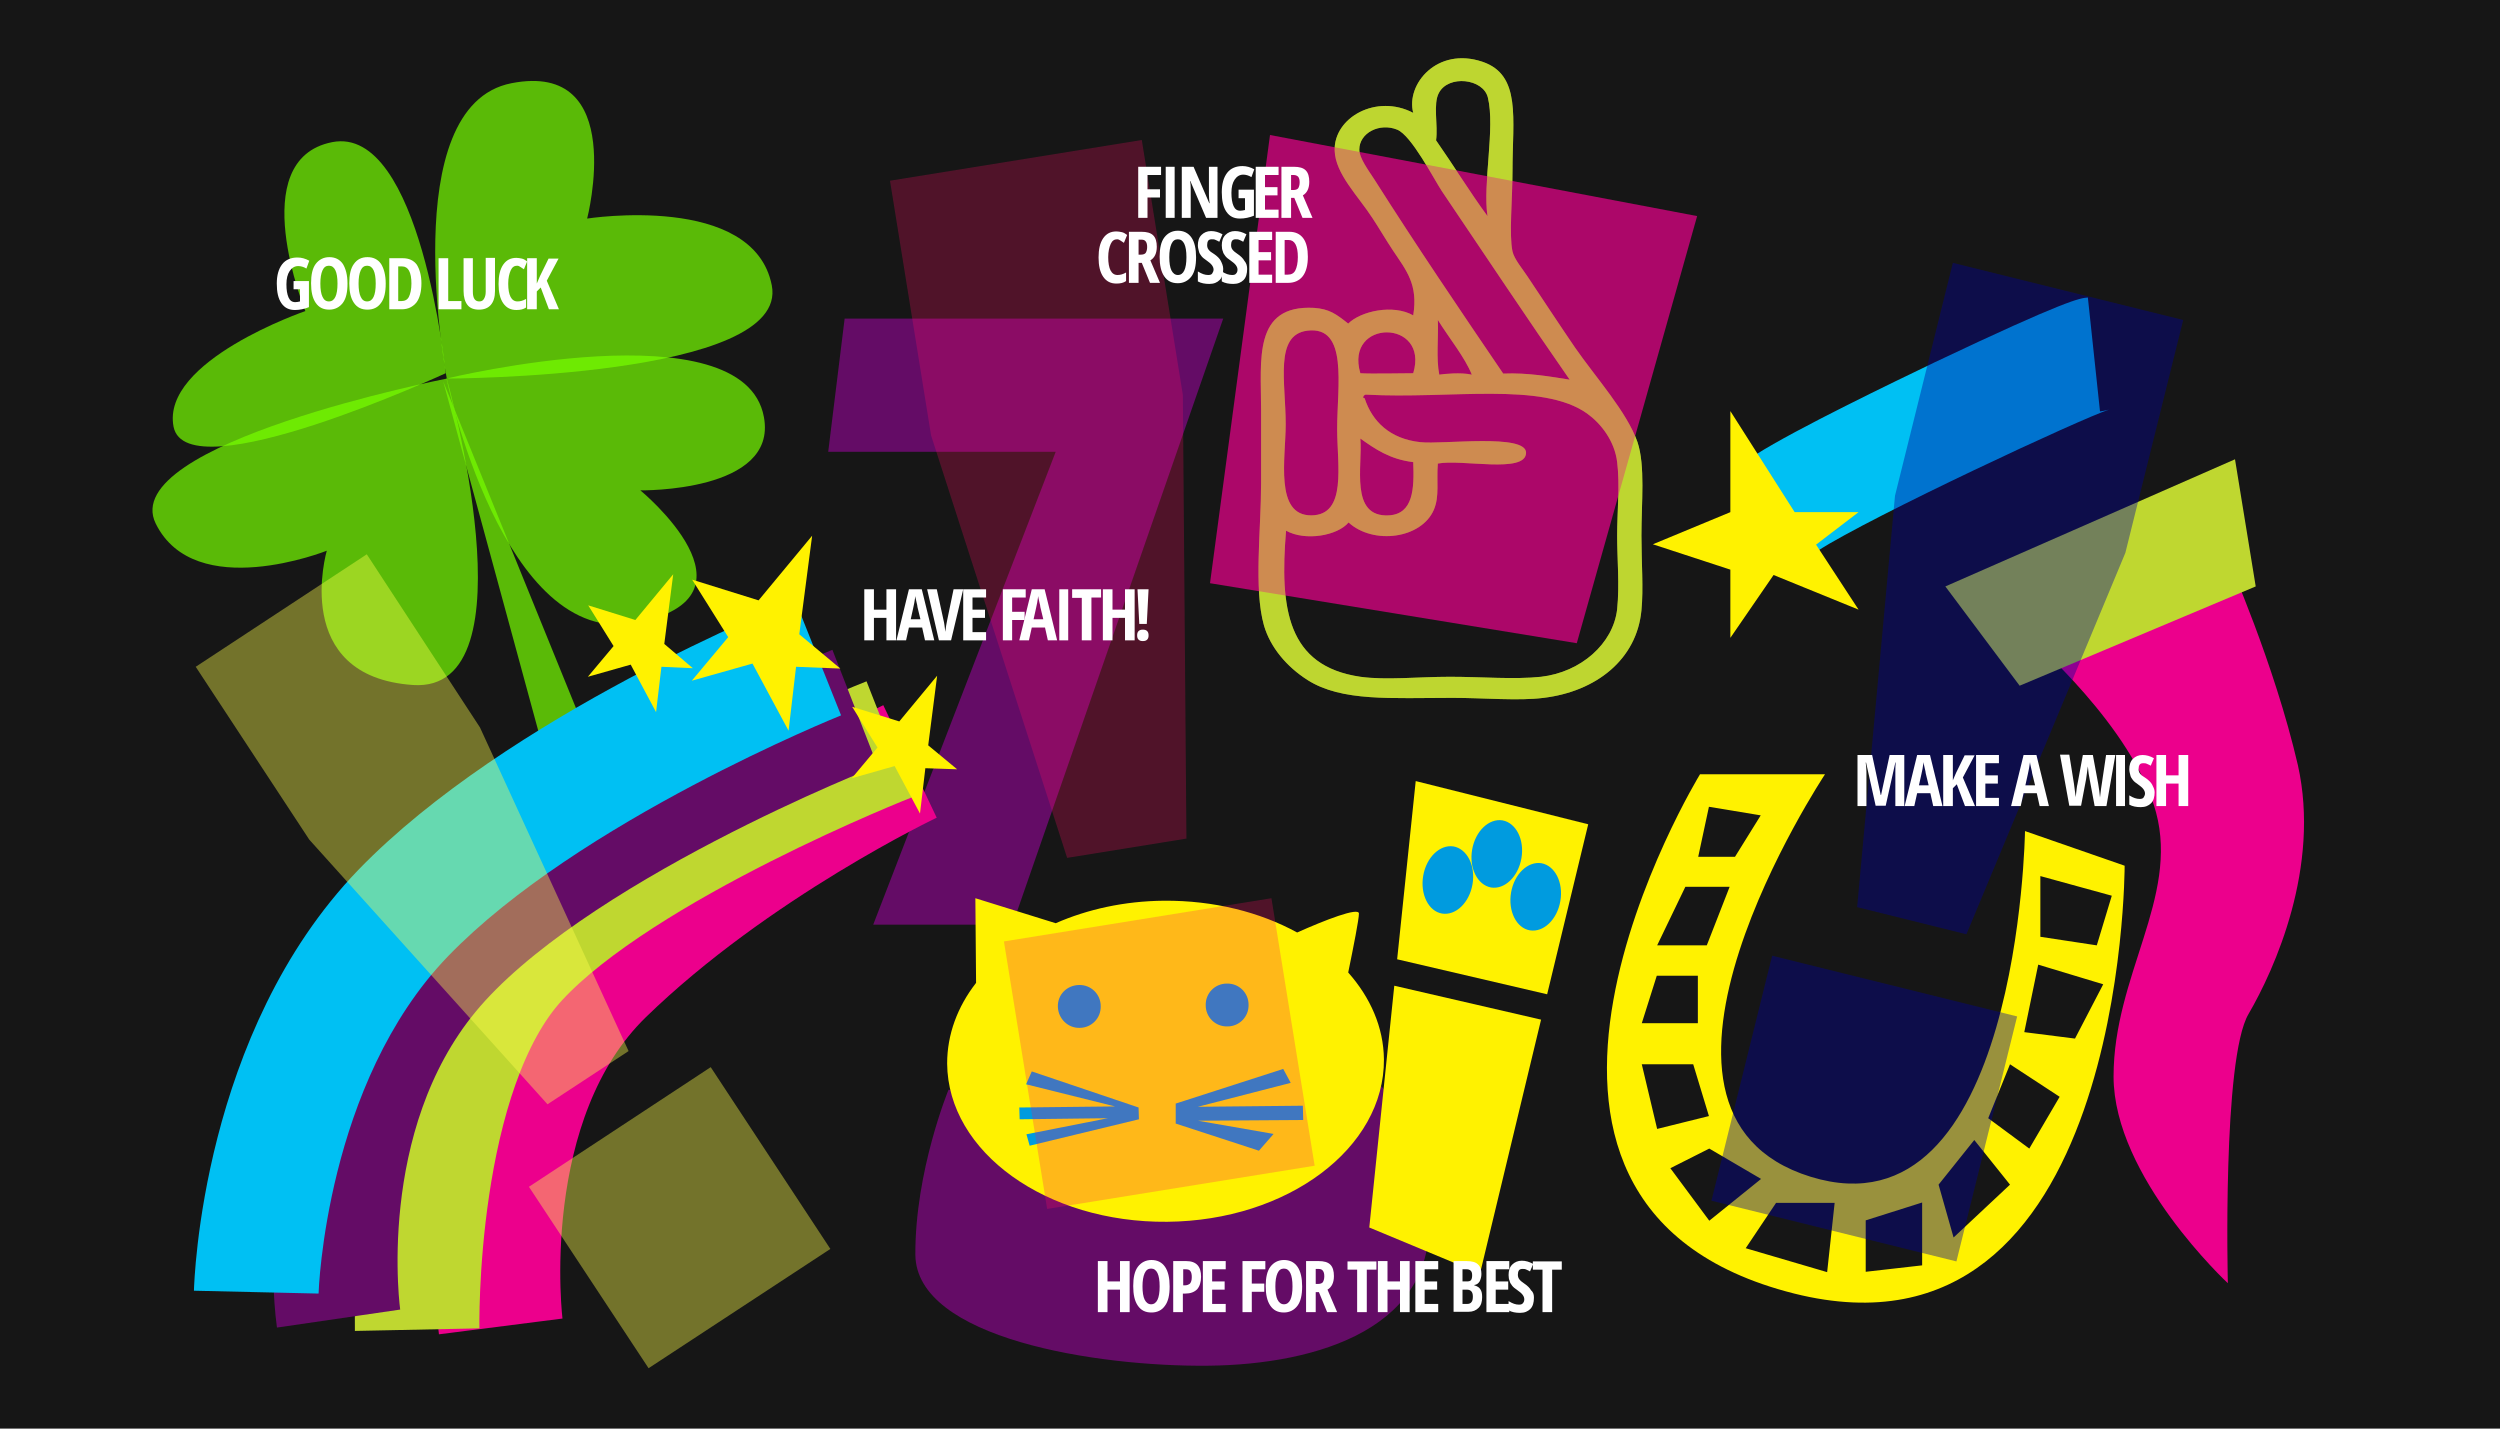 <svg 
	 version="1.1" 
	 xmlns="http://www.w3.org/2000/svg" 
	 xmlns:xlink="http://www.w3.org/1999/xlink"  
	 viewBox="0 0 700 400" 
	 enable-background="new 0 0 700 400" 
	 xml:space="preserve" 
	 preserveAspectRatio="xMidYMid meet" 
	 aria-labelledby="title desc" 
	 role="img">

	<title id="title">Luck is not enough.</title>
	<desc id="desc">Rely on spiritual balance to reach business success is not enough.</desc>
	
<g id="back">
<!-- 	<rect id="blue" fill="#009BDF" width="700" height="400"/> -->
	<rect id="black" y="0" fill="#161616" width="700" height="400"/>
</g>

	<g id="luck">
		<path id="horseshoe" display="inline" fill="#FFF200" d="M571.3,245.3l20,5.5l-4.2,13.9l-15.8-2.4L571.3,245.3L571.3,245.3z
			 M570.7,270.1l18.2,5.5l-7.9,15.2l-14.2-1.8L570.7,270.1z M562.8,298l13.9,9.1l-8.5,14.5l-11.5-8.5L562.8,298z M552.8,319.2
			l10,12.5L547,346.5l-4.2-14.8L552.8,319.2z M538.2,354.3l-15.8,1.8v-14.4l15.8-5V354.3z M513.7,336.8l-2.1,19.4l-22.8-6.7
			l8.5-12.7H513.7z M493.1,330.1l-14.5,11.7l-10.9-14.7l10.9-5.5L493.1,330.1z M477.9,264.7H464l7.9-16.4h12.4L477.9,264.7z
			 M485.8,239.9h-10.3l3-14l14.5,2.4L485.8,239.9z M459.7,286.5l4.2-13.3h11.5v13.3H459.7z M459.7,298h14.4l4.4,14.5l-14.5,3.6
			L459.7,298z M594.9,242.4l-27.9-9.7c0,0-1.6,114.8-60,96.8c-58.7-18.1,4-112.7,4-112.7h-35c0,0-73.5,120.3,26.4,145.4
			C595.1,385.4,594.9,242.4,594.9,242.4"/>
		<g id="quatrefoil" display="inline">
			<path opacity="0.7" fill="#77FF00" d="M143.2,23.3c32.7-6.4,21.2,37.9,21.2,37.9s46.6-7.3,51.7,18.7c5.1,26-91,26.1-91,26.1
				S110.5,29.7,143.2,23.3"/>
			<path opacity="0.7" fill="#77FF00" d="M124.8,104.5c0,0-7-69.6-31.8-64.7c-24.8,4.9-7.5,47.3-7.5,47.3S45,101,48.6,119.5
				C52.3,138,124.8,104.5,124.8,104.5"/>
			<path opacity="0.7" fill="#77FF00" d="M125.1,106c0,0,24.9,88.2-9.5,85.8c-34.4-2.4-24.1-37.6-24.1-37.6s-36.9,14.7-47.9-7.6
				C32.6,124.2,125.1,106,125.1,106"/>
			<path opacity="0.7" fill="#77FF00" d="M213.9,116.8c3.9,21.1-34.6,20.5-34.6,20.5s36.2,29.8-1.2,37.1
				c-37.3,7.4-53.1-68.4-53.1-68.4S208.3,85.8,213.9,116.8"/>
			<polygon opacity="0.7" fill="#77FF00" points="172.3,225.4 124.1,106.8 158,231.4 			"/>
		</g>
		<g id="horn" display="inline">
			<path fill="#EC008C" d="M623.8,156.5l-55.2,22.4c0,0,28.7,24.7,35.1,48.6c6.4,23.9-11.9,45.7-11.9,73.9c0,28.2,32,57.9,32,57.9
				s-1.6-62.9,5.8-75.4c7.3-12.5,20.2-41.2,13.8-69.7C636.8,185.7,623.8,156.5,623.8,156.5"/>
			<polygon fill="#BFD730" points="544.7,164.2 565.5,192 631.6,164.2 625.8,128.6 			"/>
		</g>
		<polygon display="inline" fill="#640C66" points="236.5,89.2 231.9,126.5 295.6,126.5 244.5,258.9 283.5,258.9 342.5,89.2 		"/>
		<g id="rainbo" display="inline">
			<path fill="none" stroke="#EC008C" stroke-width="34.872" d="M140.2,371.4c0,0-8.1-63.5,28.5-99.1
				c36.6-35.6,86.1-59.1,86.1-59.1"/>
			<path fill="none" stroke="#BFD730" stroke-width="34.872" d="M116.8,372.3c0,0-1.5-72.6,27.9-104.2C174.1,236.4,249,207,249,207
				"/>
			<path fill="none" stroke="#640C66" stroke-width="34.872" d="M94.8,369.2c0,0-8.3-56.8,25-97.1c33.3-40.3,119.6-73.9,119.6-73.9
				"/>
			<path fill="#00C0F3" d="M54.3,361.4l34.9,0.8l-17.4-0.4l17.4,0.4c0-0.6,2-58.9,36.2-94.4c36.6-37.9,109.4-67.2,110.1-67.5
				L222.6,168c-3.3,1.3-80.5,32.4-122.3,75.6C56.5,289.1,54.4,358.5,54.3,361.4z"/>
		</g>
		<path id="stars" display="inline" fill="#FFF200" d="M186,180.3l2.5-19.5l-10.6,12.8l-13.2-4.1l7.1,11.4l-7.2,8.6l12-3.4l7.1,13.3
			l1.5-12.7l8.8,0.4L186,180.3z M268,215.4l-8.1-6.7l2.5-19.5L251.8,202l-13.2-4.1l7.1,11.4l-7.2,8.6l12-3.4l7.1,13.3l1.5-12.7
			L268,215.4z M223.8,177.6l3.6-27.6l-15,18.1l-18.6-5.8l10.1,16.1l-10.2,12.2l17-4.8l10.1,18.8l2.1-17.9l12.4,0.5L223.8,177.6z"/>
		<g id="maneki" display="inline">
			<g>
				<path fill="#640C66" d="M265.6,305.1c0,0,31.9,6.5,59.1,4c27.2-2.5,54.4-11.3,54.4-11.3s17.5,8.1,20.8,40.9
					c3.3,32.9-30.7,43.4-61.7,43.7c-31.1,0.3-81.7-7.6-81.9-31.1C256.2,327.9,265.6,305.1,265.6,305.1"/>
				<g>
					<g>
						<g>
							<defs>
								
									<rect id="SVGID_1_" x="264.2" y="249.8" transform="matrix(1 -1.000284e-02 1.000284e-02 1 -2.949 3.28)" width="124.4" height="93.3"/>
							</defs>
							<clipPath id="SVGID_2_">
								<use xlink:href="#SVGID_1_"  overflow="visible"/>
							</clipPath>
							<path clip-path="url(#SVGID_2_)" fill="#FFF200" d="M377.5,272.3c1.5-7.3,3-14.9,3-16.5c0-1.9-9.7,1.9-17.3,5.3
								c-10.4-5.7-23.3-9-37.3-8.9c-11.1,0.1-21.4,2.4-30.3,6.3l-22.5-7l0.2,23.7c-5.2,6.7-8.1,14.4-8.1,22.6
								c0.2,24.8,27.8,44.6,61.6,44.3c33.8-0.3,60.9-20.7,60.7-45.5C387.4,287.6,383.7,279.3,377.5,272.3"/>
						</g>
					</g>
				</g>
				<path fill="#009BDF" d="M302.3,287.8c3.3,0,6-2.7,5.9-6.1c0-3.3-2.7-6-6.1-5.9s-6,2.7-5.9,6.1
					C296.3,285.2,299,287.9,302.3,287.8"/>
				<path fill="#009BDF" d="M343.7,287.4c3.3,0,6-2.7,5.9-6.1c0-3.3-2.7-6-6.1-5.9c-3.3,0-6,2.7-5.9,6.1
					C337.6,284.8,340.3,287.5,343.7,287.4"/>
				<polygon fill="#009BDF" points="288.9,300 287.3,303.6 312.2,309.8 285.4,310.1 285.5,313.4 310.2,313.1 287.4,317.6 
					288.3,320.8 318.9,313.4 318.8,310.1 				"/>
				<polygon fill="#009BDF" points="359.3,299.3 361.4,303.2 335.4,309.9 364.8,309.6 364.9,313.6 335.4,313.8 356.6,317.5 
					352.5,322.2 329.2,314.6 329.2,309 				"/>
			</g>
			<polygon fill="#FFF200" points="433.2,278.4 444.7,230.8 396.4,218.7 391.2,268.6 			"/>
			<polygon fill="#FFF200" points="390.4,276 383.4,343.7 414.4,356.6 431.5,285.5 			"/>
			<path fill="#009BDF" d="M403.8,255.8c3.8,0.6,7.6-3,8.5-8.2c0.9-5.2-1.5-9.9-5.3-10.6c-3.8-0.6-7.6,3-8.5,8.2
				S400,255.2,403.8,255.8"/>
			<path fill="#009BDF" d="M417.5,248.5c3.8,0.6,7.6-3,8.5-8.2c0.9-5.2-1.5-9.9-5.3-10.6c-3.8-0.6-7.6,3-8.5,8.2
				C411.3,243.1,413.7,247.8,417.5,248.5"/>
			<path fill="#009BDF" d="M428.4,260.5c3.8,0.6,7.6-3,8.5-8.2c0.9-5.2-1.5-9.9-5.3-10.6c-3.8-0.6-7.6,3-8.5,8.2
				C422.2,255.1,424.6,259.9,428.4,260.5"/>
		</g>
		<g id="crossfinger" display="inline">
			<path id="hand" fill="#BFD730" d="M388.9,144.3c6.8-0.4,7.1-7.4,6.8-14.9c-6.6-0.8-10.7-3.7-14.8-6.6
				C381.6,130.3,377.8,144.9,388.9,144.3 M380.9,189.5c7.2,1,16.2,0,25.1,0c8.7,0,18.1,0.8,25.5,0c11.2-1.3,20.2-9.3,21.3-18.9
				c0.7-6.8,0-14,0-20.6c0-6.8,0.8-14.1,0-20.6c-0.7-5.9-4.5-10.8-8.4-13.6c-12.6-9-38.4-4-61.9-5.3c-0.5-0.1-1.3,1-0.4,1
				c2.1,6.5,7.1,11.4,15.6,12.3c6.3,0.7,29.7-2.5,29.6,3c-0.1,5.9-18,1.7-24.7,3c-0.4,5,0.5,9.1-1.1,12.9c-3.5,8.2-17,9.9-23.9,3.6
				c-3.1,3.7-12.1,5.3-17.5,2.3C358.3,170.4,360.4,186.5,380.9,189.5 M380.9,104.5c2.7,0.2,12.3,0,14.8,0
				C400.3,89.3,376.4,89.2,380.9,104.5 M360,118.8c0,9.4-3.2,25.6,7.2,25.5c10-0.1,7.2-14,7.2-24.2c0-12.1,3.2-29-8.4-27.5
				C356.8,93.8,360,107,360,118.8 M403,104.9c1.2-0.2,6.1-0.7,9.1,0c-1.9-4.8-6.4-10.3-9.5-15.3C402.8,94.6,402.1,100.4,403,104.9
				 M403.7,53.5c-2.3-3.5-8.5-15.6-12.5-17.2c-4.9-2-10.6,0.9-10.6,5.6c0,2.3,2.5,5.7,4.2,8.3c11.8,18.6,24.2,36.9,36.1,54.4
				c6.9-0.3,13.5,0.9,18.6,1.7C428,89.8,415.6,71.1,403.7,53.5 M416.6,27.3c-1.3-5.3-11-6.4-13.7-1.3c-1.7,3.1-0.2,9-0.8,13.3
				c4.9,7,9.4,14.4,14.4,21.2C415.1,51.6,418.7,35.8,416.6,27.3 M377.5,90.6c3.5-3.5,12.6-5.5,18.2-2.3c1.4-8.7-1.9-12.5-5.7-18.2
				c-2-3-3.9-6.3-5.7-9c-4-6.2-10.4-12.4-10.6-18.9c-0.3-9.3,11.7-16,22-10.6c-2.1-8,6.7-18.6,19.4-14.3c10.9,3.7,8.4,15.9,8.4,30.5
				c0,8.5-1,17.7,0,22.6c0.5,2.2,2.9,5,4.2,7c4,6,9.2,13.9,13.3,19.9c5.9,8.5,14.6,18.1,17.5,26.5c2.2,6.6,1.1,16.9,1.1,26.2
				c0,7.4,0.6,14.9,0,20.9c-1.3,13.7-12.6,22.7-27.4,24.5c-7,0.9-16.6,0-25.5,0c-17.2,0-31,1.1-40.6-5c-5.8-3.7-10.4-9.1-12.2-15.3
				c-2.9-10.3-0.8-26.9-0.8-39.8v-20.6c0-13.9-2.3-29.4,14.8-28.5C372.2,86.5,374.1,87.9,377.5,90.6"/>
			<polygon opacity="0.7" fill="#EC008C" points="338.8,163.3 441.5,180.1 475.2,60.5 355.6,37.8 			"/>
			<path id="hand_1_" opacity="0.5" fill="#BFD730" d="M388.9,144.3c6.8-0.4,7.1-7.4,6.8-14.9c-6.6-0.8-10.7-3.7-14.8-6.6
				C381.6,130.3,377.8,144.9,388.9,144.3 M380.9,189.5c7.2,1,16.2,0,25.1,0c8.7,0,18.1,0.8,25.5,0c11.2-1.3,20.2-9.3,21.3-18.9
				c0.7-6.8,0-14,0-20.6c0-6.8,0.8-14.1,0-20.6c-0.7-5.9-4.5-10.8-8.4-13.6c-12.6-9-38.4-4-61.9-5.3c-0.5-0.1-1.3,1-0.4,1
				c2.1,6.5,7.1,11.4,15.6,12.3c6.3,0.7,29.7-2.5,29.6,3c-0.1,5.9-18,1.7-24.7,3c-0.4,5,0.5,9.1-1.1,12.9c-3.5,8.2-17,9.9-23.9,3.6
				c-3.1,3.7-12.1,5.3-17.5,2.3C358.3,170.4,360.4,186.5,380.9,189.5 M380.9,104.5c2.7,0.2,12.3,0,14.8,0
				C400.3,89.3,376.4,89.2,380.9,104.5 M360,118.8c0,9.4-3.2,25.6,7.2,25.5c10-0.1,7.2-14,7.2-24.2c0-12.1,3.2-29-8.4-27.5
				C356.8,93.8,360,107,360,118.8 M403,104.9c1.2-0.2,6.1-0.7,9.1,0c-1.9-4.8-6.4-10.3-9.5-15.3C402.8,94.6,402.1,100.4,403,104.9
				 M403.7,53.5c-2.3-3.5-8.5-15.6-12.5-17.2c-4.9-2-10.6,0.9-10.6,5.6c0,2.3,2.5,5.7,4.2,8.3c11.8,18.6,24.2,36.9,36.1,54.4
				c6.9-0.3,13.5,0.9,18.6,1.7C428,89.8,415.6,71.1,403.7,53.5 M416.6,27.3c-1.3-5.3-11-6.4-13.7-1.3c-1.7,3.1-0.2,9-0.8,13.3
				c4.9,7,9.4,14.4,14.4,21.2C415.1,51.6,418.7,35.8,416.6,27.3 M377.5,90.6c3.5-3.5,12.6-5.5,18.2-2.3c1.4-8.7-1.9-12.5-5.7-18.2
				c-2-3-3.9-6.3-5.7-9c-4-6.2-10.4-12.4-10.6-18.9c-0.3-9.3,11.7-16,22-10.6c-2.1-8,6.7-18.6,19.4-14.3c10.9,3.7,8.4,15.9,8.4,30.5
				c0,8.5-1,17.7,0,22.6c0.5,2.2,2.9,5,4.2,7c4,6,9.2,13.9,13.3,19.9c5.9,8.5,14.6,18.1,17.5,26.5c2.2,6.6,1.1,16.9,1.1,26.2
				c0,7.4,0.6,14.9,0,20.9c-1.3,13.7-12.6,22.7-27.4,24.5c-7,0.9-16.6,0-25.5,0c-17.2,0-31,1.1-40.6-5c-5.8-3.7-10.4-9.1-12.2-15.3
				c-2.9-10.3-0.8-26.9-0.8-39.8v-20.6c0-13.9-2.3-29.4,14.8-28.5C372.2,86.5,374.1,87.9,377.5,90.6"/>
		</g>
		<g id="comet" display="inline">
			<path fill="#00C0F3" d="M508.8,154.3l-17.2-27c11.5-7.3,38.8-20.4,50-25.8c37.1-17.6,40.7-18,43-18.2l3.4,31.9
				c1.5-0.2,2.4-0.5,2.5-0.5C583.2,117,524.5,144.3,508.8,154.3z"/>
			<polygon fill="#FFF200" points="484.5,143.4 462.8,152.4 484.5,159.5 484.5,178.6 496.6,161 520.4,170.7 508.5,152.5 
				520.4,143.4 502.5,143.4 484.5,115.1 			"/>
		</g>
		<path id="esclamation3" display="inline" opacity="0.25" fill="#FF0C66" enable-background="new    " d="M293.2,338.5l74.9-12.1
			L356,251.5l-74.9,12.1L293.2,338.5z M319.7,39.2l-70.5,11.4l11.5,71.3l38.1,118.3l33.4-5.4l-1-124.2L319.7,39.2z"/>
		<path id="esclamation2" display="inline" opacity="0.4" fill="#FFFF4B" enable-background="new    " d="M181.6,383.1l50.9-33.4
			L199,298.8l-50.9,33.5L181.6,383.1z M102.7,155.2l-47.9,31.5l31.8,48.4l66.7,74.1l22.7-14.9l-41.6-90.6L102.7,155.2z"/>
		<path id="esclamation1" display="inline" opacity="0.4" fill="#00009A" enable-background="new    " d="M479.2,336.2l68.6,17
			l17-68.6l-68.6-17L479.2,336.2z M611.3,89.6l-64.5-16l-16.2,65.2L520,254l30.6,7.6l44.5-106.8L611.3,89.6z"/>
		<g display="inline" enable-background="new    ">
			<path fill="#FFFFFF" d="M82.1,78.7h4.4V86c-1.2,0.5-2.6,0.8-3.9,0.8c-1.7,0-2.9-0.6-3.8-1.9c-0.9-1.3-1.3-3.1-1.3-5.5
				c0-2.3,0.5-4.1,1.5-5.4c1-1.3,2.5-1.9,4.3-1.9c1.1,0,2.2,0.3,3.3,0.9l-0.8,2.2c-0.8-0.5-1.6-0.7-2.3-0.7c-1,0-1.8,0.5-2.4,1.4
				c-0.6,0.9-0.9,2.1-0.9,3.7c0,1.6,0.2,2.8,0.6,3.7c0.4,0.9,1,1.3,1.9,1.3c0.4,0,0.9-0.1,1.3-0.2V81h-1.8V78.7z"/>
		</g>
		<g display="inline" enable-background="new    ">
			<path fill="#FFFFFF" d="M97.3,79.4c0,2.4-0.4,4.2-1.3,5.4s-2.2,1.9-3.8,1.9c-1.7,0-2.9-0.6-3.8-1.9c-0.9-1.3-1.3-3.1-1.3-5.5
				c0-2.4,0.4-4.2,1.3-5.4s2.2-1.9,3.8-1.9c1.6,0,2.9,0.6,3.8,1.9C96.8,75.2,97.3,77,97.3,79.4z M89.7,79.4c0,1.6,0.2,2.9,0.6,3.7
				c0.4,0.9,1,1.3,1.8,1.3c1.6,0,2.4-1.7,2.4-5c0-3.3-0.8-5-2.4-5c-0.8,0-1.4,0.4-1.8,1.3S89.7,77.8,89.7,79.4z"/>
		</g>
		<g display="inline" enable-background="new    ">
			<path fill="#FFFFFF" d="M108,79.4c0,2.4-0.4,4.2-1.3,5.4c-0.9,1.3-2.2,1.9-3.8,1.9c-1.7,0-2.9-0.6-3.8-1.9
				c-0.9-1.3-1.3-3.1-1.3-5.5c0-2.4,0.4-4.2,1.3-5.4c0.9-1.3,2.2-1.9,3.8-1.9c1.6,0,2.9,0.6,3.8,1.9C107.5,75.2,108,77,108,79.4z
				 M100.4,79.4c0,1.6,0.2,2.9,0.6,3.7c0.4,0.9,1,1.3,1.8,1.3c1.6,0,2.4-1.7,2.4-5c0-3.3-0.8-5-2.4-5c-0.8,0-1.4,0.4-1.8,1.3
				S100.4,77.8,100.4,79.4z"/>
		</g>
		<g display="inline" enable-background="new    ">
			<path fill="#FFFFFF" d="M118,79.3c0,2.4-0.5,4.2-1.4,5.4c-1,1.2-2.3,1.9-4.1,1.9h-3.5V72.3h3.8c1.7,0,3,0.6,3.9,1.8
				C117.5,75.4,118,77.1,118,79.3z M115.2,79.4c0-3.2-0.9-4.8-2.6-4.8h-1.1v9.7h0.9c1,0,1.7-0.4,2.1-1.2S115.2,81,115.2,79.4z"/>
		</g>
		<g display="inline" enable-background="new    ">
			<path fill="#FFFFFF" d="M122.8,86.6V72.3h2.7v12h3.7v2.3H122.8z"/>
			<path fill="#FFFFFF" d="M138.6,72.3v9.2c0,1.7-0.4,3-1.2,3.9c-0.8,0.9-1.9,1.3-3.3,1.3c-1.4,0-2.5-0.4-3.2-1.3s-1.1-2.2-1.1-3.9
				v-9.2h2.6v9.4c0,1.8,0.6,2.7,1.8,2.7c0.6,0,1-0.2,1.3-0.7c0.3-0.5,0.5-1.1,0.5-2v-9.5H138.6z"/>
			<path fill="#FFFFFF" d="M144.8,74.4c-0.8,0-1.4,0.4-1.8,1.3c-0.4,0.9-0.7,2.1-0.7,3.7c0,3.3,0.9,5,2.6,5c0.8,0,1.5-0.2,2.4-0.7
				v2.4c-0.7,0.5-1.6,0.7-2.7,0.7c-1.6,0-2.8-0.6-3.7-1.9s-1.3-3.1-1.3-5.4c0-2.3,0.4-4.1,1.3-5.4c0.9-1.3,2.1-1.9,3.7-1.9
				c0.5,0,1,0.1,1.5,0.2c0.5,0.1,1,0.4,1.5,0.8l-0.9,2.2c-0.3-0.2-0.6-0.4-0.9-0.6S145.2,74.4,144.8,74.4z"/>
		</g>
		<g display="inline" enable-background="new    ">
			<path fill="#FFFFFF" d="M156.5,86.6h-2.8l-2.3-6.1l-1.1,1.1v5h-2.7V72.3h2.7v7.1l0.9-2.1l2.4-4.9h2.8l-3.3,6.2L156.5,86.6z"/>
		</g>
		<g display="inline" enable-background="new    ">
			<path fill="#FFFFFF" d="M525.2,225.7l-2.7-12.2h-0.1c0.1,0.9,0.2,1.8,0.2,2.6v9.6h-2.5v-14.3h4.1l2.4,11.2h0.1l2.4-11.2h4.1v14.3
				h-2.5v-9.7c0-0.8,0-1.6,0.1-2.5h-0.1l-2.7,12.1H525.2z"/>
		</g>
		<g display="inline" enable-background="new    ">
			<path fill="#FFFFFF" d="M541.3,225.7l-0.8-3.6h-3.7l-0.8,3.6h-2.7l3.5-14.3h3.6l3.5,14.3H541.3z M540,219.8l-0.8-3.3
				c0-0.2-0.1-0.7-0.3-1.5s-0.3-1.4-0.3-1.6c-0.1,0.6-0.2,1.2-0.3,1.9s-0.5,2.2-1,4.6H540z"/>
		</g>
		<g display="inline" enable-background="new    ">
			<path fill="#FFFFFF" d="M553,225.7h-2.8l-2.3-6.1l-1.1,1.1v5h-2.7v-14.3h2.7v7.1l0.9-2.1l2.4-4.9h2.8l-3.3,6.2L553,225.7z"/>
			<path fill="#FFFFFF" d="M559.7,225.7h-6.4v-14.3h6.4v2.3h-3.8v3.4h3.5v2.3h-3.5v4h3.8V225.7z"/>
		</g>
		<g display="inline" enable-background="new    ">
			<path fill="#FFFFFF" d="M571.1,225.7l-0.8-3.6h-3.7l-0.8,3.6h-2.7l3.5-14.3h3.6l3.5,14.3H571.1z M569.8,219.8l-0.8-3.3
				c0-0.2-0.1-0.7-0.3-1.5s-0.3-1.4-0.3-1.6c-0.1,0.6-0.2,1.2-0.3,1.9s-0.5,2.2-1,4.6H569.8z"/>
			<path fill="#FFFFFF" d="M589.8,225.7h-3.3l-1.4-7.5c-0.2-1-0.4-2.2-0.5-3.6l-0.1,0.7l-0.4,2.9l-1.4,7.4h-3.3l-2.6-14.3h2.6
				l1.3,8.1c0.1,0.8,0.3,2.1,0.5,3.8c0.2-1.7,0.3-3,0.5-3.7l1.5-8.1h2.8l1.5,8.1c0.2,1.2,0.4,2.5,0.5,3.8c0.2-1.9,0.4-3.2,0.5-3.8
				l1.2-8.1h2.6L589.8,225.7z"/>
		</g>
		<g display="inline" enable-background="new    ">
			<path fill="#FFFFFF" d="M592.5,225.7v-14.3h2.5v14.3H592.5z"/>
		</g>
		<g display="inline" enable-background="new    ">
			<path fill="#FFFFFF" d="M603.3,221.8c0,1.3-0.3,2.4-1,3.1s-1.6,1.1-2.9,1.1c-1.2,0-2.3-0.2-3.2-0.7v-2.6c1.1,0.7,2,1,2.9,1
				c0.5,0,0.9-0.1,1.1-0.4s0.4-0.7,0.4-1.1c0-0.5-0.2-0.9-0.5-1.3s-0.8-0.8-1.5-1.3c-0.6-0.4-1.1-0.8-1.4-1.2s-0.6-0.8-0.7-1.3
				s-0.3-1-0.3-1.7c0-1.2,0.3-2.2,1-2.9s1.6-1.1,2.7-1.1c1.1,0,2.1,0.3,3.2,0.9l-0.9,2.1c-0.3-0.2-0.6-0.3-1-0.5s-0.7-0.2-1.1-0.2
				c-0.4,0-0.8,0.1-1,0.4s-0.3,0.7-0.3,1.2c0,0.5,0.1,0.9,0.4,1.3s0.8,0.8,1.5,1.2c0.9,0.6,1.6,1.3,1.9,1.9S603.3,221,603.3,221.8z"
				/>
		</g>
		<g display="inline" enable-background="new    ">
			<path fill="#FFFFFF" d="M612.7,225.7H610v-6.3h-3.5v6.3h-2.7v-14.3h2.7v5.7h3.5v-5.7h2.7V225.7z"/>
		</g>
		<g display="inline" enable-background="new    ">
			<path fill="#FFFFFF" d="M250.9,179.3h-2.7V173h-3.5v6.3h-2.7V165h2.7v5.7h3.5V165h2.7V179.3z"/>
		</g>
		<g display="inline" enable-background="new    ">
			<path fill="#FFFFFF" d="M259,179.3l-0.8-3.6h-3.7l-0.8,3.6H251l3.5-14.3h3.6l3.5,14.3H259z M257.7,173.3l-0.8-3.3
				c0-0.2-0.1-0.7-0.3-1.5s-0.3-1.4-0.3-1.6c-0.1,0.6-0.2,1.2-0.3,1.9s-0.5,2.2-1,4.6H257.7z"/>
		</g>
		<g display="inline" enable-background="new    ">
			<path fill="#FFFFFF" d="M267,165h2.7l-3.4,14.3h-3.4l-3.3-14.3h2.7l1.9,8.7c0.2,0.7,0.3,1.8,0.5,3.2c0.1-1.2,0.3-2.2,0.5-3.2
				L267,165z"/>
		</g>
		<g display="inline" enable-background="new    ">
			<path fill="#FFFFFF" d="M276.1,179.3h-6.4V165h6.4v2.3h-3.8v3.4h3.5v2.3h-3.5v4h3.8V179.3z"/>
		</g>
		<g display="inline" enable-background="new    ">
			<path fill="#FFFFFF" d="M283.4,179.3h-2.6V165h6.4v2.3h-3.8v4h3.5v2.3h-3.5V179.3z"/>
		</g>
		<g display="inline" enable-background="new    ">
			<path fill="#FFFFFF" d="M293.4,179.3l-0.8-3.6h-3.7l-0.8,3.6h-2.7l3.5-14.3h3.6l3.5,14.3H293.4z M292.1,173.3l-0.8-3.3
				c0-0.2-0.1-0.7-0.3-1.5s-0.3-1.4-0.3-1.6c-0.1,0.6-0.2,1.2-0.3,1.9s-0.5,2.2-1,4.6H292.1z"/>
		</g>
		<g display="inline" enable-background="new    ">
			<path fill="#FFFFFF" d="M296.6,179.3V165h2.5v14.3H296.6z"/>
			<path fill="#FFFFFF" d="M305.5,179.3h-2.6v-11.9h-2.7V165h8.1v2.3h-2.7V179.3z"/>
			<path fill="#FFFFFF" d="M317.6,179.3H315V173h-3.5v6.3h-2.7V165h2.7v5.7h3.5V165h2.7V179.3z"/>
		</g>
		<g display="inline" enable-background="new    ">
			<path fill="#FFFFFF" d="M318.4,177.9c0-0.5,0.1-0.9,0.4-1.2s0.7-0.4,1.2-0.4s0.9,0.1,1.2,0.4s0.4,0.7,0.4,1.2
				c0,0.5-0.1,0.9-0.4,1.2s-0.7,0.4-1.2,0.4c-0.5,0-0.9-0.1-1.2-0.4S318.4,178.4,318.4,177.9z M321.1,174.7H319l-0.5-9.7h3.1
				L321.1,174.7z"/>
		</g>
		<g display="inline" enable-background="new    ">
			<path fill="#FFFFFF" d="M316.3,367.4h-2.7v-6.3h-3.5v6.3h-2.7v-14.3h2.7v5.7h3.5v-5.7h2.7V367.4z"/>
		</g>
		<g display="inline" enable-background="new    ">
			<path fill="#FFFFFF" d="M327.5,360.2c0,2.4-0.4,4.2-1.3,5.4c-0.9,1.3-2.2,1.9-3.8,1.9c-1.7,0-2.9-0.6-3.8-1.9s-1.3-3.1-1.3-5.5
				c0-2.4,0.4-4.2,1.3-5.4s2.2-1.9,3.8-1.9c1.6,0,2.9,0.6,3.8,1.9S327.5,357.9,327.5,360.2z M319.9,360.2c0,1.6,0.2,2.9,0.6,3.7
				s1,1.3,1.8,1.3c1.6,0,2.4-1.7,2.4-5s-0.8-5-2.4-5c-0.8,0-1.4,0.4-1.8,1.3S319.9,358.6,319.9,360.2z"/>
			<path fill="#FFFFFF" d="M336.3,357.5c0,1.5-0.4,2.7-1.1,3.5c-0.8,0.8-1.9,1.2-3.3,1.2h-0.7v5.2h-2.7v-14.3h3.6
				C335,353.1,336.3,354.6,336.3,357.5z M331.2,359.9h0.5c0.7,0,1.1-0.2,1.5-0.5c0.3-0.4,0.5-0.9,0.5-1.8c0-0.7-0.1-1.3-0.4-1.7
				s-0.7-0.5-1.4-0.5h-0.6V359.9z"/>
		</g>
		<g display="inline" enable-background="new    ">
			<path fill="#FFFFFF" d="M343.2,367.4h-6.4v-14.3h6.4v2.3h-3.8v3.4h3.5v2.3h-3.5v4h3.8V367.4z"/>
		</g>
		<g display="inline" enable-background="new    ">
			<path fill="#FFFFFF" d="M350.5,367.4h-2.6v-14.3h6.4v2.3h-3.8v4h3.5v2.3h-3.5V367.4z"/>
		</g>
		<g display="inline" enable-background="new    ">
			<path fill="#FFFFFF" d="M364.6,360.2c0,2.4-0.4,4.2-1.3,5.4s-2.2,1.9-3.8,1.9c-1.7,0-2.9-0.6-3.8-1.9s-1.3-3.1-1.3-5.5
				c0-2.4,0.4-4.2,1.3-5.4s2.2-1.9,3.8-1.9c1.6,0,2.9,0.6,3.8,1.9S364.6,357.9,364.6,360.2z M357.1,360.2c0,1.6,0.2,2.9,0.6,3.7
				s1,1.3,1.8,1.3c1.6,0,2.4-1.7,2.4-5s-0.8-5-2.4-5c-0.8,0-1.4,0.4-1.8,1.3S357.1,358.6,357.1,360.2z"/>
			<path fill="#FFFFFF" d="M368.4,361.8v5.6h-2.7v-14.3h3.5c1.5,0,2.6,0.3,3.3,1s1,1.8,1,3.2c0,1.8-0.6,3.1-1.8,3.8l2.7,6.3h-2.8
				l-2.3-5.6H368.4z M368.4,359.5h0.7c0.6,0,1.1-0.2,1.3-0.5s0.4-0.9,0.4-1.6c0-0.7-0.1-1.2-0.4-1.6s-0.7-0.5-1.3-0.5h-0.7V359.5z"
				/>
		</g>
		<g display="inline" enable-background="new    ">
			<path fill="#FFFFFF" d="M382.7,367.4H380v-11.9h-2.7v-2.3h8.1v2.3h-2.7V367.4z"/>
			<path fill="#FFFFFF" d="M394.7,367.4h-2.7v-6.3h-3.5v6.3h-2.7v-14.3h2.7v5.7h3.5v-5.7h2.7V367.4z"/>
			<path fill="#FFFFFF" d="M402.7,367.4h-6.4v-14.3h6.4v2.3h-3.8v3.4h3.5v2.3h-3.5v4h3.8V367.4z"/>
		</g>
		<g display="inline" enable-background="new    ">
			<path fill="#FFFFFF" d="M407,353.1h3.6c1.5,0,2.6,0.3,3.2,0.9c0.7,0.6,1,1.5,1,2.7c0,0.8-0.2,1.5-0.5,2.1c-0.4,0.6-0.8,0.9-1.5,1
				v0.1c0.8,0.2,1.4,0.6,1.7,1.1c0.4,0.6,0.5,1.3,0.5,2.2c0,1.3-0.3,2.3-1,3s-1.6,1.1-2.8,1.1H407V353.1z M409.5,358.8h1.2
				c0.6,0,1-0.1,1.2-0.4c0.2-0.3,0.3-0.7,0.3-1.3s-0.1-1-0.4-1.3c-0.3-0.3-0.7-0.4-1.2-0.4h-1.1V358.8z M409.5,361.1v4h1.3
				c0.6,0,1-0.2,1.2-0.5c0.3-0.3,0.4-0.9,0.4-1.6c0-1.3-0.6-1.9-1.7-1.9H409.5z"/>
			<path fill="#FFFFFF" d="M422.6,367.4h-6.4v-14.3h6.4v2.3h-3.8v3.4h3.5v2.3h-3.5v4h3.8V367.4z"/>
		</g>
		<g display="inline" enable-background="new    ">
			<path fill="#FFFFFF" d="M429.5,363.4c0,1.3-0.3,2.4-1,3.1s-1.6,1.1-2.9,1.1c-1.2,0-2.3-0.2-3.2-0.7v-2.6c1.1,0.7,2,1,2.9,1
				c0.5,0,0.9-0.1,1.1-0.4c0.3-0.3,0.4-0.7,0.4-1.1c0-0.5-0.2-0.9-0.5-1.3c-0.3-0.4-0.8-0.8-1.5-1.3c-0.6-0.4-1.1-0.8-1.4-1.2
				c-0.3-0.4-0.6-0.8-0.7-1.3c-0.2-0.5-0.3-1-0.3-1.7c0-1.2,0.3-2.2,1-2.9c0.7-0.7,1.6-1.1,2.7-1.1c1.1,0,2.1,0.3,3.2,0.9l-0.9,2.1
				c-0.3-0.2-0.6-0.3-1-0.5s-0.7-0.2-1.1-0.2c-0.4,0-0.8,0.1-1,0.4c-0.2,0.3-0.3,0.7-0.3,1.2c0,0.5,0.1,0.9,0.4,1.3
				c0.3,0.4,0.8,0.8,1.4,1.2c0.9,0.6,1.6,1.3,1.9,1.9C429.4,361.9,429.5,362.6,429.5,363.4z"/>
		</g>
		<g display="inline" enable-background="new    ">
			<path fill="#FFFFFF" d="M434.5,367.4h-2.6v-11.9h-2.7v-2.3h8.1v2.3h-2.7V367.4z"/>
		</g>
		<g id="FINGER-CROSSED" display="inline">
			<g enable-background="new    ">
				<path fill="#FFFFFF" d="M321.3,61h-2.6V46.7h6.4V49h-3.8v4h3.5v2.3h-3.5V61z"/>
				<path fill="#FFFFFF" d="M326.4,61V46.7h2.5V61H326.4z"/>
				<path fill="#FFFFFF" d="M340.9,61h-3.2l-4.4-10.3h-0.1c0.2,0.8,0.2,1.6,0.2,2.5V61h-2.5V46.7h3.3l4.4,10.2h0.1
					c-0.1-0.7-0.2-1.5-0.2-2.4v-7.8h2.4V61z"/>
				<path fill="#FFFFFF" d="M346.7,53.1h4.4v7.3c-1.2,0.5-2.6,0.8-3.9,0.8c-1.7,0-2.9-0.6-3.8-1.9s-1.3-3.1-1.3-5.5
					c0-2.3,0.5-4.1,1.5-5.4s2.5-1.9,4.3-1.9c1.1,0,2.2,0.3,3.3,0.9l-0.8,2.2c-0.8-0.5-1.6-0.7-2.3-0.7c-1,0-1.8,0.5-2.4,1.4
					s-0.9,2.1-0.9,3.7c0,1.6,0.2,2.8,0.6,3.7s1,1.3,1.9,1.3c0.4,0,0.9-0.1,1.3-0.2v-3.3h-1.8V53.1z"/>
			</g>
			<g enable-background="new    ">
				<path fill="#FFFFFF" d="M358,61h-6.4V46.7h6.4V49h-3.8v3.4h3.5v2.3h-3.5v4h3.8V61z"/>
			</g>
			<g enable-background="new    ">
				<path fill="#FFFFFF" d="M361.5,55.5V61h-2.7V46.7h3.5c1.5,0,2.6,0.3,3.3,1c0.7,0.7,1,1.8,1,3.2c0,1.8-0.6,3.1-1.8,3.8l2.7,6.3
					h-2.8l-2.3-5.6H361.5z M361.5,53.2h0.7c0.6,0,1.1-0.2,1.3-0.5s0.4-0.9,0.4-1.6c0-0.7-0.1-1.2-0.4-1.6c-0.3-0.3-0.7-0.5-1.3-0.5
					h-0.7V53.2z"/>
			</g>
			<g enable-background="new    ">
				<path fill="#FFFFFF" d="M312.8,67c-0.8,0-1.4,0.4-1.8,1.3s-0.7,2.1-0.7,3.7c0,3.3,0.9,5,2.6,5c0.8,0,1.5-0.2,2.4-0.7v2.4
					c-0.7,0.5-1.6,0.7-2.7,0.7c-1.6,0-2.8-0.6-3.7-1.9s-1.3-3.1-1.3-5.4s0.4-4.1,1.3-5.4s2.1-1.9,3.7-1.9c0.5,0,1,0.1,1.5,0.2
					s1,0.4,1.5,0.8l-0.9,2.2c-0.3-0.2-0.6-0.4-0.9-0.6S313.2,67,312.8,67z"/>
			</g>
			<g enable-background="new    ">
				<path fill="#FFFFFF" d="M318.8,73.6v5.6h-2.7V64.9h3.5c1.5,0,2.6,0.3,3.3,1s1,1.8,1,3.2c0,1.8-0.6,3.1-1.8,3.8l2.7,6.3H322
					l-2.3-5.6H318.8z M318.8,71.3h0.7c0.6,0,1.1-0.2,1.3-0.5s0.4-0.9,0.4-1.6c0-0.7-0.1-1.2-0.4-1.6s-0.7-0.5-1.3-0.5h-0.7V71.3z"/>
				<path fill="#FFFFFF" d="M334.9,72c0,2.4-0.4,4.2-1.3,5.4s-2.2,1.9-3.8,1.9c-1.7,0-2.9-0.6-3.8-1.9s-1.3-3.1-1.3-5.5
					c0-2.4,0.4-4.2,1.3-5.4s2.2-1.9,3.8-1.9c1.6,0,2.9,0.6,3.8,1.9S334.9,69.7,334.9,72z M327.4,72c0,1.6,0.2,2.9,0.6,3.7
					s1,1.3,1.8,1.3c1.6,0,2.4-1.7,2.4-5s-0.8-5-2.4-5c-0.8,0-1.4,0.4-1.8,1.3S327.4,70.4,327.4,72z"/>
				<path fill="#FFFFFF" d="M342.5,75.3c0,1.3-0.3,2.4-1,3.1s-1.6,1.1-2.9,1.1c-1.2,0-2.3-0.2-3.2-0.7V76c1.1,0.7,2,1,2.9,1
					c0.5,0,0.9-0.1,1.1-0.4s0.4-0.7,0.4-1.1c0-0.5-0.2-0.9-0.5-1.3s-0.8-0.8-1.5-1.3c-0.6-0.4-1.1-0.8-1.4-1.2s-0.6-0.8-0.7-1.3
					s-0.3-1-0.3-1.7c0-1.2,0.3-2.2,1-2.9s1.6-1.1,2.7-1.1c1.1,0,2.1,0.3,3.2,0.9l-0.9,2.1c-0.3-0.2-0.6-0.3-1-0.5s-0.7-0.2-1.1-0.2
					c-0.4,0-0.8,0.1-1,0.4s-0.3,0.7-0.3,1.2c0,0.5,0.1,0.9,0.4,1.3s0.8,0.8,1.5,1.2c0.9,0.6,1.6,1.3,1.9,1.9S342.5,74.4,342.5,75.3z
					"/>
			</g>
			<g enable-background="new    ">
				<path fill="#FFFFFF" d="M349.2,75.3c0,1.3-0.3,2.4-1,3.1s-1.6,1.1-2.9,1.1c-1.2,0-2.3-0.2-3.2-0.7V76c1.1,0.7,2,1,2.9,1
					c0.5,0,0.9-0.1,1.1-0.4c0.3-0.3,0.4-0.7,0.4-1.1c0-0.5-0.2-0.9-0.5-1.3c-0.3-0.4-0.8-0.8-1.5-1.3c-0.6-0.4-1.1-0.8-1.4-1.2
					c-0.3-0.4-0.6-0.8-0.7-1.3c-0.2-0.5-0.3-1-0.3-1.7c0-1.2,0.3-2.2,1-2.9c0.7-0.7,1.6-1.1,2.7-1.1c1.1,0,2.1,0.3,3.2,0.9l-0.9,2.1
					c-0.3-0.2-0.6-0.3-1-0.5s-0.7-0.2-1.1-0.2c-0.4,0-0.8,0.1-1,0.4c-0.2,0.3-0.3,0.7-0.3,1.2c0,0.5,0.1,0.9,0.4,1.3
					c0.3,0.4,0.8,0.8,1.4,1.2c0.9,0.6,1.6,1.3,1.9,1.9C349,73.7,349.2,74.4,349.2,75.3z"/>
			</g>
			<g enable-background="new    ">
				<path fill="#FFFFFF" d="M356.2,79.2h-6.4V64.9h6.4v2.3h-3.8v3.4h3.5v2.3h-3.5v4h3.8V79.2z"/>
			</g>
			<g enable-background="new    ">
				<path fill="#FFFFFF" d="M366.2,71.9c0,2.4-0.5,4.2-1.4,5.4s-2.3,1.9-4.1,1.9h-3.5V64.9h3.8c1.7,0,3,0.6,3.9,1.8
					S366.2,69.7,366.2,71.9z M363.4,72c0-3.2-0.9-4.8-2.6-4.8h-1.1v9.7h0.9c1,0,1.7-0.4,2.1-1.2S363.4,73.6,363.4,72z"/>
			</g>
		</g>
	</g>

</svg>
